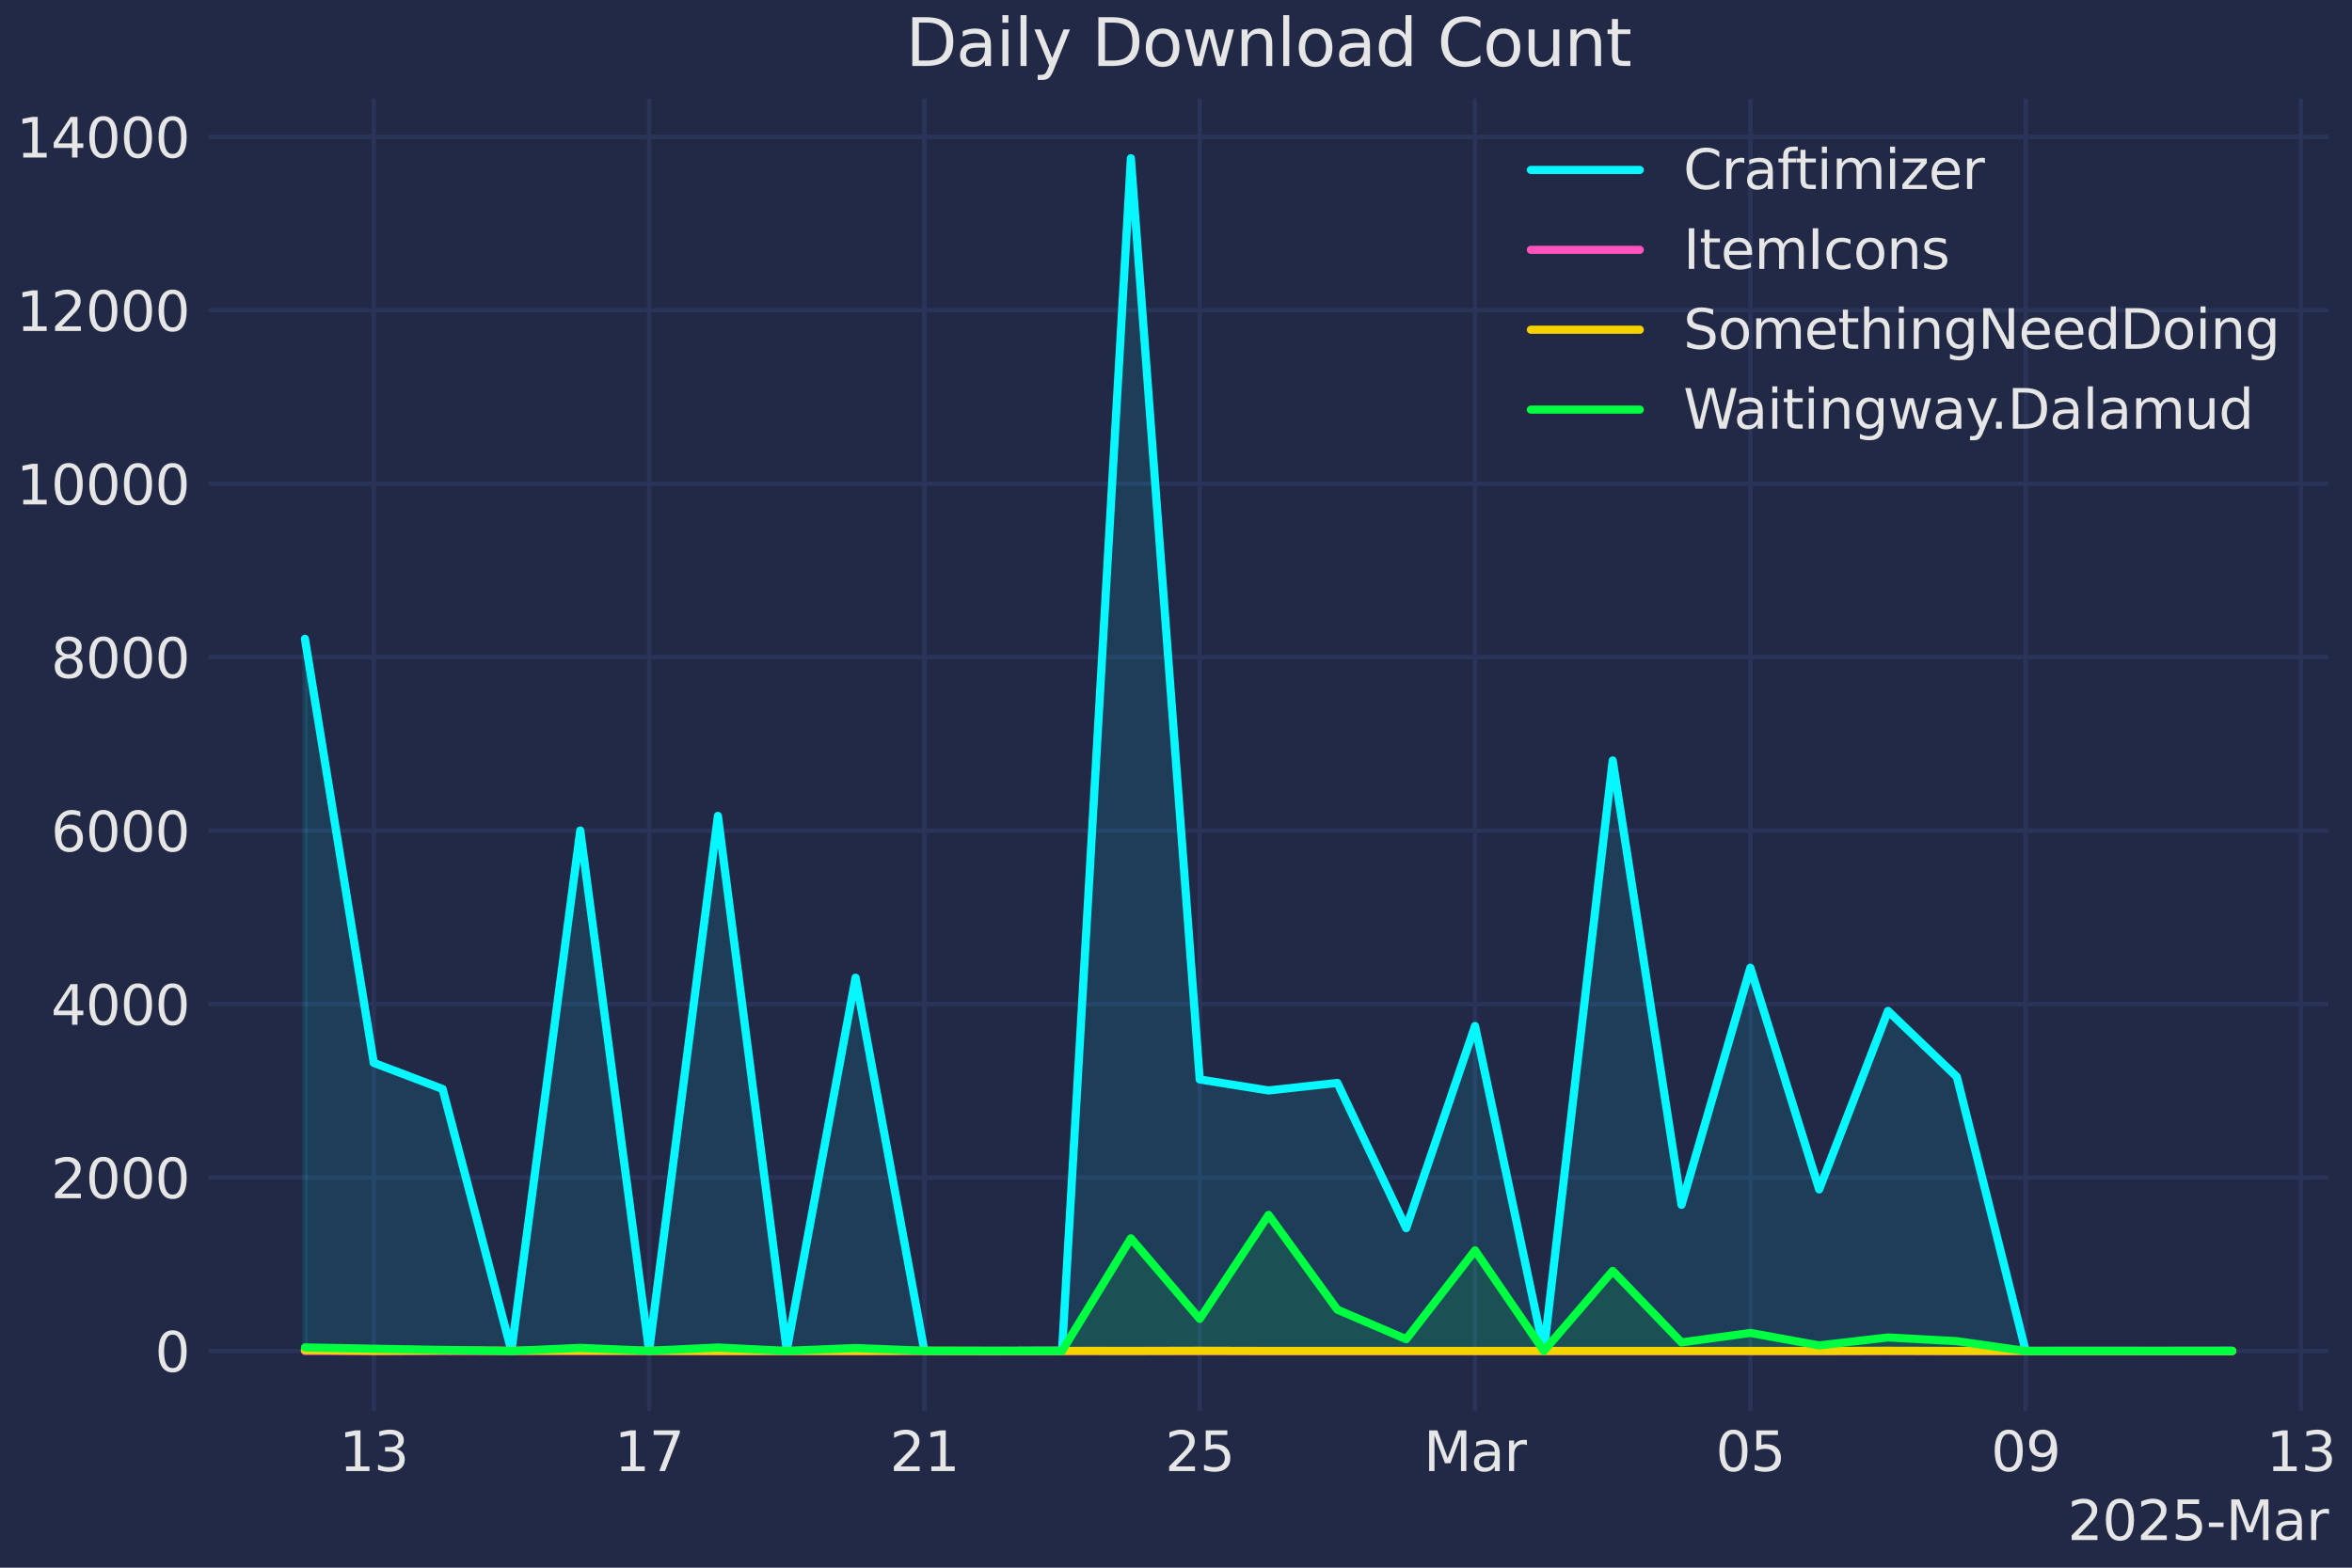 <?xml version="1.0" encoding="utf-8" standalone="no"?>
<!DOCTYPE svg PUBLIC "-//W3C//DTD SVG 1.1//EN"
  "http://www.w3.org/Graphics/SVG/1.1/DTD/svg11.dtd">
<svg xmlns:xlink="http://www.w3.org/1999/xlink" width="432pt" height="288pt" viewBox="0 0 432 288" xmlns="http://www.w3.org/2000/svg" version="1.1">
 <defs>
  <style type="text/css">*{stroke-linejoin: round; stroke-linecap: butt}</style>
 </defs>
 <g id="figure_1">
  <g id="patch_1">
   <path d="M 0 288 
L 432 288 
L 432 0 
L 0 0 
z
" style="fill: #212946"/>
  </g>
  <g id="axes_1">
   <g id="patch_2">
    <path d="M 38.313 259.144 
L 427.685 259.144 
L 427.685 18.118 
L 38.313 18.118 
z
" style="fill: #212946"/>
   </g>
   <g id="matplotlib.axis_1">
    <g id="xtick_1">
     <g id="line2d_1">
      <path d="M 68.653 259.144 
L 68.653 18.118 
" clip-path="url(#pfb7cecb469)" style="fill: none; stroke: #2a3459; stroke-width: 0.8; stroke-linecap: round"/>
     </g>
     <g id="line2d_2"/>
     <g id="text_1">
      <!-- 13 -->
      <g style="fill: #e6e6e6" transform="translate(62.291 270.242) scale(0.1 -0.1)">
       <defs>
        <path id="DejaVuSans-31" d="M 794 531 
L 1825 531 
L 1825 4091 
L 703 3866 
L 703 4441 
L 1819 4666 
L 2450 4666 
L 2450 531 
L 3481 531 
L 3481 0 
L 794 0 
L 794 531 
z
" transform="scale(0.016)"/>
        <path id="DejaVuSans-33" d="M 2597 2516 
Q 3050 2419 3304 2112 
Q 3559 1806 3559 1356 
Q 3559 666 3084 287 
Q 2609 -91 1734 -91 
Q 1441 -91 1130 -33 
Q 819 25 488 141 
L 488 750 
Q 750 597 1062 519 
Q 1375 441 1716 441 
Q 2309 441 2620 675 
Q 2931 909 2931 1356 
Q 2931 1769 2642 2001 
Q 2353 2234 1838 2234 
L 1294 2234 
L 1294 2753 
L 1863 2753 
Q 2328 2753 2575 2939 
Q 2822 3125 2822 3475 
Q 2822 3834 2567 4026 
Q 2313 4219 1838 4219 
Q 1578 4219 1281 4162 
Q 984 4106 628 3988 
L 628 4550 
Q 988 4650 1302 4700 
Q 1616 4750 1894 4750 
Q 2613 4750 3031 4423 
Q 3450 4097 3450 3541 
Q 3450 3153 3228 2886 
Q 3006 2619 2597 2516 
z
" transform="scale(0.016)"/>
       </defs>
       <use xlink:href="#DejaVuSans-31"/>
       <use xlink:href="#DejaVuSans-33" transform="translate(63.623 0)"/>
      </g>
     </g>
    </g>
    <g id="xtick_2">
     <g id="line2d_3">
      <path d="M 119.221 259.144 
L 119.221 18.118 
" clip-path="url(#pfb7cecb469)" style="fill: none; stroke: #2a3459; stroke-width: 0.8; stroke-linecap: round"/>
     </g>
     <g id="line2d_4"/>
     <g id="text_2">
      <!-- 17 -->
      <g style="fill: #e6e6e6" transform="translate(112.859 270.242) scale(0.1 -0.1)">
       <defs>
        <path id="DejaVuSans-37" d="M 525 4666 
L 3525 4666 
L 3525 4397 
L 1831 0 
L 1172 0 
L 2766 4134 
L 525 4134 
L 525 4666 
z
" transform="scale(0.016)"/>
       </defs>
       <use xlink:href="#DejaVuSans-31"/>
       <use xlink:href="#DejaVuSans-37" transform="translate(63.623 0)"/>
      </g>
     </g>
    </g>
    <g id="xtick_3">
     <g id="line2d_5">
      <path d="M 169.789 259.144 
L 169.789 18.118 
" clip-path="url(#pfb7cecb469)" style="fill: none; stroke: #2a3459; stroke-width: 0.8; stroke-linecap: round"/>
     </g>
     <g id="line2d_6"/>
     <g id="text_3">
      <!-- 21 -->
      <g style="fill: #e6e6e6" transform="translate(163.427 270.242) scale(0.1 -0.1)">
       <defs>
        <path id="DejaVuSans-32" d="M 1228 531 
L 3431 531 
L 3431 0 
L 469 0 
L 469 531 
Q 828 903 1448 1529 
Q 2069 2156 2228 2338 
Q 2531 2678 2651 2914 
Q 2772 3150 2772 3378 
Q 2772 3750 2511 3984 
Q 2250 4219 1831 4219 
Q 1534 4219 1204 4116 
Q 875 4013 500 3803 
L 500 4441 
Q 881 4594 1212 4672 
Q 1544 4750 1819 4750 
Q 2544 4750 2975 4387 
Q 3406 4025 3406 3419 
Q 3406 3131 3298 2873 
Q 3191 2616 2906 2266 
Q 2828 2175 2409 1742 
Q 1991 1309 1228 531 
z
" transform="scale(0.016)"/>
       </defs>
       <use xlink:href="#DejaVuSans-32"/>
       <use xlink:href="#DejaVuSans-31" transform="translate(63.623 0)"/>
      </g>
     </g>
    </g>
    <g id="xtick_4">
     <g id="line2d_7">
      <path d="M 220.357 259.144 
L 220.357 18.118 
" clip-path="url(#pfb7cecb469)" style="fill: none; stroke: #2a3459; stroke-width: 0.8; stroke-linecap: round"/>
     </g>
     <g id="line2d_8"/>
     <g id="text_4">
      <!-- 25 -->
      <g style="fill: #e6e6e6" transform="translate(213.994 270.242) scale(0.1 -0.1)">
       <defs>
        <path id="DejaVuSans-35" d="M 691 4666 
L 3169 4666 
L 3169 4134 
L 1269 4134 
L 1269 2991 
Q 1406 3038 1543 3061 
Q 1681 3084 1819 3084 
Q 2600 3084 3056 2656 
Q 3513 2228 3513 1497 
Q 3513 744 3044 326 
Q 2575 -91 1722 -91 
Q 1428 -91 1123 -41 
Q 819 9 494 109 
L 494 744 
Q 775 591 1075 516 
Q 1375 441 1709 441 
Q 2250 441 2565 725 
Q 2881 1009 2881 1497 
Q 2881 1984 2565 2268 
Q 2250 2553 1709 2553 
Q 1456 2553 1204 2497 
Q 953 2441 691 2322 
L 691 4666 
z
" transform="scale(0.016)"/>
       </defs>
       <use xlink:href="#DejaVuSans-32"/>
       <use xlink:href="#DejaVuSans-35" transform="translate(63.623 0)"/>
      </g>
     </g>
    </g>
    <g id="xtick_5">
     <g id="line2d_9">
      <path d="M 270.925 259.144 
L 270.925 18.118 
" clip-path="url(#pfb7cecb469)" style="fill: none; stroke: #2a3459; stroke-width: 0.8; stroke-linecap: round"/>
     </g>
     <g id="line2d_10"/>
     <g id="text_5">
      <!-- Mar -->
      <g style="fill: #e6e6e6" transform="translate(261.491 270.242) scale(0.1 -0.1)">
       <defs>
        <path id="DejaVuSans-4d" d="M 628 4666 
L 1569 4666 
L 2759 1491 
L 3956 4666 
L 4897 4666 
L 4897 0 
L 4281 0 
L 4281 4097 
L 3078 897 
L 2444 897 
L 1241 4097 
L 1241 0 
L 628 0 
L 628 4666 
z
" transform="scale(0.016)"/>
        <path id="DejaVuSans-61" d="M 2194 1759 
Q 1497 1759 1228 1600 
Q 959 1441 959 1056 
Q 959 750 1161 570 
Q 1363 391 1709 391 
Q 2188 391 2477 730 
Q 2766 1069 2766 1631 
L 2766 1759 
L 2194 1759 
z
M 3341 1997 
L 3341 0 
L 2766 0 
L 2766 531 
Q 2569 213 2275 61 
Q 1981 -91 1556 -91 
Q 1019 -91 701 211 
Q 384 513 384 1019 
Q 384 1609 779 1909 
Q 1175 2209 1959 2209 
L 2766 2209 
L 2766 2266 
Q 2766 2663 2505 2880 
Q 2244 3097 1772 3097 
Q 1472 3097 1187 3025 
Q 903 2953 641 2809 
L 641 3341 
Q 956 3463 1253 3523 
Q 1550 3584 1831 3584 
Q 2591 3584 2966 3190 
Q 3341 2797 3341 1997 
z
" transform="scale(0.016)"/>
        <path id="DejaVuSans-72" d="M 2631 2963 
Q 2534 3019 2420 3045 
Q 2306 3072 2169 3072 
Q 1681 3072 1420 2755 
Q 1159 2438 1159 1844 
L 1159 0 
L 581 0 
L 581 3500 
L 1159 3500 
L 1159 2956 
Q 1341 3275 1631 3429 
Q 1922 3584 2338 3584 
Q 2397 3584 2469 3576 
Q 2541 3569 2628 3553 
L 2631 2963 
z
" transform="scale(0.016)"/>
       </defs>
       <use xlink:href="#DejaVuSans-4d"/>
       <use xlink:href="#DejaVuSans-61" transform="translate(86.279 0)"/>
       <use xlink:href="#DejaVuSans-72" transform="translate(147.559 0)"/>
      </g>
     </g>
    </g>
    <g id="xtick_6">
     <g id="line2d_11">
      <path d="M 321.493 259.144 
L 321.493 18.118 
" clip-path="url(#pfb7cecb469)" style="fill: none; stroke: #2a3459; stroke-width: 0.8; stroke-linecap: round"/>
     </g>
     <g id="line2d_12"/>
     <g id="text_6">
      <!-- 05 -->
      <g style="fill: #e6e6e6" transform="translate(315.13 270.242) scale(0.1 -0.1)">
       <defs>
        <path id="DejaVuSans-30" d="M 2034 4250 
Q 1547 4250 1301 3770 
Q 1056 3291 1056 2328 
Q 1056 1369 1301 889 
Q 1547 409 2034 409 
Q 2525 409 2770 889 
Q 3016 1369 3016 2328 
Q 3016 3291 2770 3770 
Q 2525 4250 2034 4250 
z
M 2034 4750 
Q 2819 4750 3233 4129 
Q 3647 3509 3647 2328 
Q 3647 1150 3233 529 
Q 2819 -91 2034 -91 
Q 1250 -91 836 529 
Q 422 1150 422 2328 
Q 422 3509 836 4129 
Q 1250 4750 2034 4750 
z
" transform="scale(0.016)"/>
       </defs>
       <use xlink:href="#DejaVuSans-30"/>
       <use xlink:href="#DejaVuSans-35" transform="translate(63.623 0)"/>
      </g>
     </g>
    </g>
    <g id="xtick_7">
     <g id="line2d_13">
      <path d="M 372.06 259.144 
L 372.06 18.118 
" clip-path="url(#pfb7cecb469)" style="fill: none; stroke: #2a3459; stroke-width: 0.8; stroke-linecap: round"/>
     </g>
     <g id="line2d_14"/>
     <g id="text_7">
      <!-- 09 -->
      <g style="fill: #e6e6e6" transform="translate(365.698 270.242) scale(0.1 -0.1)">
       <defs>
        <path id="DejaVuSans-39" d="M 703 97 
L 703 672 
Q 941 559 1184 500 
Q 1428 441 1663 441 
Q 2288 441 2617 861 
Q 2947 1281 2994 2138 
Q 2813 1869 2534 1725 
Q 2256 1581 1919 1581 
Q 1219 1581 811 2004 
Q 403 2428 403 3163 
Q 403 3881 828 4315 
Q 1253 4750 1959 4750 
Q 2769 4750 3195 4129 
Q 3622 3509 3622 2328 
Q 3622 1225 3098 567 
Q 2575 -91 1691 -91 
Q 1453 -91 1209 -44 
Q 966 3 703 97 
z
M 1959 2075 
Q 2384 2075 2632 2365 
Q 2881 2656 2881 3163 
Q 2881 3666 2632 3958 
Q 2384 4250 1959 4250 
Q 1534 4250 1286 3958 
Q 1038 3666 1038 3163 
Q 1038 2656 1286 2365 
Q 1534 2075 1959 2075 
z
" transform="scale(0.016)"/>
       </defs>
       <use xlink:href="#DejaVuSans-30"/>
       <use xlink:href="#DejaVuSans-39" transform="translate(63.623 0)"/>
      </g>
     </g>
    </g>
    <g id="xtick_8">
     <g id="line2d_15">
      <path d="M 422.628 259.144 
L 422.628 18.118 
" clip-path="url(#pfb7cecb469)" style="fill: none; stroke: #2a3459; stroke-width: 0.8; stroke-linecap: round"/>
     </g>
     <g id="line2d_16"/>
     <g id="text_8">
      <!-- 13 -->
      <g style="fill: #e6e6e6" transform="translate(416.266 270.242) scale(0.1 -0.1)">
       <use xlink:href="#DejaVuSans-31"/>
       <use xlink:href="#DejaVuSans-33" transform="translate(63.623 0)"/>
      </g>
     </g>
    </g>
    <g id="text_9">
     <!-- 2025-Mar -->
     <g style="fill: #e6e6e6" transform="translate(379.76 282.92) scale(0.1 -0.1)">
      <defs>
       <path id="DejaVuSans-2d" d="M 313 2009 
L 1997 2009 
L 1997 1497 
L 313 1497 
L 313 2009 
z
" transform="scale(0.016)"/>
      </defs>
      <use xlink:href="#DejaVuSans-32"/>
      <use xlink:href="#DejaVuSans-30" transform="translate(63.623 0)"/>
      <use xlink:href="#DejaVuSans-32" transform="translate(127.246 0)"/>
      <use xlink:href="#DejaVuSans-35" transform="translate(190.869 0)"/>
      <use xlink:href="#DejaVuSans-2d" transform="translate(254.492 0)"/>
      <use xlink:href="#DejaVuSans-4d" transform="translate(290.576 0)"/>
      <use xlink:href="#DejaVuSans-61" transform="translate(376.855 0)"/>
      <use xlink:href="#DejaVuSans-72" transform="translate(438.135 0)"/>
     </g>
    </g>
   </g>
   <g id="matplotlib.axis_2">
    <g id="ytick_1">
     <g id="line2d_17">
      <path d="M 38.313 248.188 
L 427.685 248.188 
" clip-path="url(#pfb7cecb469)" style="fill: none; stroke: #2a3459; stroke-width: 0.8; stroke-linecap: round"/>
     </g>
     <g id="line2d_18"/>
     <g id="text_10">
      <!-- 0 -->
      <g style="fill: #e6e6e6" transform="translate(28.45 251.987) scale(0.1 -0.1)">
       <use xlink:href="#DejaVuSans-30"/>
      </g>
     </g>
    </g>
    <g id="ytick_2">
     <g id="line2d_19">
      <path d="M 38.313 216.324 
L 427.685 216.324 
" clip-path="url(#pfb7cecb469)" style="fill: none; stroke: #2a3459; stroke-width: 0.8; stroke-linecap: round"/>
     </g>
     <g id="line2d_20"/>
     <g id="text_11">
      <!-- 2000 -->
      <g style="fill: #e6e6e6" transform="translate(9.363 220.123) scale(0.1 -0.1)">
       <use xlink:href="#DejaVuSans-32"/>
       <use xlink:href="#DejaVuSans-30" transform="translate(63.623 0)"/>
       <use xlink:href="#DejaVuSans-30" transform="translate(127.246 0)"/>
       <use xlink:href="#DejaVuSans-30" transform="translate(190.869 0)"/>
      </g>
     </g>
    </g>
    <g id="ytick_3">
     <g id="line2d_21">
      <path d="M 38.313 184.46 
L 427.685 184.46 
" clip-path="url(#pfb7cecb469)" style="fill: none; stroke: #2a3459; stroke-width: 0.8; stroke-linecap: round"/>
     </g>
     <g id="line2d_22"/>
     <g id="text_12">
      <!-- 4000 -->
      <g style="fill: #e6e6e6" transform="translate(9.363 188.259) scale(0.1 -0.1)">
       <defs>
        <path id="DejaVuSans-34" d="M 2419 4116 
L 825 1625 
L 2419 1625 
L 2419 4116 
z
M 2253 4666 
L 3047 4666 
L 3047 1625 
L 3713 1625 
L 3713 1100 
L 3047 1100 
L 3047 0 
L 2419 0 
L 2419 1100 
L 313 1100 
L 313 1709 
L 2253 4666 
z
" transform="scale(0.016)"/>
       </defs>
       <use xlink:href="#DejaVuSans-34"/>
       <use xlink:href="#DejaVuSans-30" transform="translate(63.623 0)"/>
       <use xlink:href="#DejaVuSans-30" transform="translate(127.246 0)"/>
       <use xlink:href="#DejaVuSans-30" transform="translate(190.869 0)"/>
      </g>
     </g>
    </g>
    <g id="ytick_4">
     <g id="line2d_23">
      <path d="M 38.313 152.595 
L 427.685 152.595 
" clip-path="url(#pfb7cecb469)" style="fill: none; stroke: #2a3459; stroke-width: 0.8; stroke-linecap: round"/>
     </g>
     <g id="line2d_24"/>
     <g id="text_13">
      <!-- 6000 -->
      <g style="fill: #e6e6e6" transform="translate(9.363 156.395) scale(0.1 -0.1)">
       <defs>
        <path id="DejaVuSans-36" d="M 2113 2584 
Q 1688 2584 1439 2293 
Q 1191 2003 1191 1497 
Q 1191 994 1439 701 
Q 1688 409 2113 409 
Q 2538 409 2786 701 
Q 3034 994 3034 1497 
Q 3034 2003 2786 2293 
Q 2538 2584 2113 2584 
z
M 3366 4563 
L 3366 3988 
Q 3128 4100 2886 4159 
Q 2644 4219 2406 4219 
Q 1781 4219 1451 3797 
Q 1122 3375 1075 2522 
Q 1259 2794 1537 2939 
Q 1816 3084 2150 3084 
Q 2853 3084 3261 2657 
Q 3669 2231 3669 1497 
Q 3669 778 3244 343 
Q 2819 -91 2113 -91 
Q 1303 -91 875 529 
Q 447 1150 447 2328 
Q 447 3434 972 4092 
Q 1497 4750 2381 4750 
Q 2619 4750 2861 4703 
Q 3103 4656 3366 4563 
z
" transform="scale(0.016)"/>
       </defs>
       <use xlink:href="#DejaVuSans-36"/>
       <use xlink:href="#DejaVuSans-30" transform="translate(63.623 0)"/>
       <use xlink:href="#DejaVuSans-30" transform="translate(127.246 0)"/>
       <use xlink:href="#DejaVuSans-30" transform="translate(190.869 0)"/>
      </g>
     </g>
    </g>
    <g id="ytick_5">
     <g id="line2d_25">
      <path d="M 38.313 120.731 
L 427.685 120.731 
" clip-path="url(#pfb7cecb469)" style="fill: none; stroke: #2a3459; stroke-width: 0.8; stroke-linecap: round"/>
     </g>
     <g id="line2d_26"/>
     <g id="text_14">
      <!-- 8000 -->
      <g style="fill: #e6e6e6" transform="translate(9.363 124.53) scale(0.1 -0.1)">
       <defs>
        <path id="DejaVuSans-38" d="M 2034 2216 
Q 1584 2216 1326 1975 
Q 1069 1734 1069 1313 
Q 1069 891 1326 650 
Q 1584 409 2034 409 
Q 2484 409 2743 651 
Q 3003 894 3003 1313 
Q 3003 1734 2745 1975 
Q 2488 2216 2034 2216 
z
M 1403 2484 
Q 997 2584 770 2862 
Q 544 3141 544 3541 
Q 544 4100 942 4425 
Q 1341 4750 2034 4750 
Q 2731 4750 3128 4425 
Q 3525 4100 3525 3541 
Q 3525 3141 3298 2862 
Q 3072 2584 2669 2484 
Q 3125 2378 3379 2068 
Q 3634 1759 3634 1313 
Q 3634 634 3220 271 
Q 2806 -91 2034 -91 
Q 1263 -91 848 271 
Q 434 634 434 1313 
Q 434 1759 690 2068 
Q 947 2378 1403 2484 
z
M 1172 3481 
Q 1172 3119 1398 2916 
Q 1625 2713 2034 2713 
Q 2441 2713 2670 2916 
Q 2900 3119 2900 3481 
Q 2900 3844 2670 4047 
Q 2441 4250 2034 4250 
Q 1625 4250 1398 4047 
Q 1172 3844 1172 3481 
z
" transform="scale(0.016)"/>
       </defs>
       <use xlink:href="#DejaVuSans-38"/>
       <use xlink:href="#DejaVuSans-30" transform="translate(63.623 0)"/>
       <use xlink:href="#DejaVuSans-30" transform="translate(127.246 0)"/>
       <use xlink:href="#DejaVuSans-30" transform="translate(190.869 0)"/>
      </g>
     </g>
    </g>
    <g id="ytick_6">
     <g id="line2d_27">
      <path d="M 38.313 88.867 
L 427.685 88.867 
" clip-path="url(#pfb7cecb469)" style="fill: none; stroke: #2a3459; stroke-width: 0.8; stroke-linecap: round"/>
     </g>
     <g id="line2d_28"/>
     <g id="text_15">
      <!-- 10000 -->
      <g style="fill: #e6e6e6" transform="translate(3 92.666) scale(0.1 -0.1)">
       <use xlink:href="#DejaVuSans-31"/>
       <use xlink:href="#DejaVuSans-30" transform="translate(63.623 0)"/>
       <use xlink:href="#DejaVuSans-30" transform="translate(127.246 0)"/>
       <use xlink:href="#DejaVuSans-30" transform="translate(190.869 0)"/>
       <use xlink:href="#DejaVuSans-30" transform="translate(254.492 0)"/>
      </g>
     </g>
    </g>
    <g id="ytick_7">
     <g id="line2d_29">
      <path d="M 38.313 57.003 
L 427.685 57.003 
" clip-path="url(#pfb7cecb469)" style="fill: none; stroke: #2a3459; stroke-width: 0.8; stroke-linecap: round"/>
     </g>
     <g id="line2d_30"/>
     <g id="text_16">
      <!-- 12000 -->
      <g style="fill: #e6e6e6" transform="translate(3 60.802) scale(0.1 -0.1)">
       <use xlink:href="#DejaVuSans-31"/>
       <use xlink:href="#DejaVuSans-32" transform="translate(63.623 0)"/>
       <use xlink:href="#DejaVuSans-30" transform="translate(127.246 0)"/>
       <use xlink:href="#DejaVuSans-30" transform="translate(190.869 0)"/>
       <use xlink:href="#DejaVuSans-30" transform="translate(254.492 0)"/>
      </g>
     </g>
    </g>
    <g id="ytick_8">
     <g id="line2d_31">
      <path d="M 38.313 25.139 
L 427.685 25.139 
" clip-path="url(#pfb7cecb469)" style="fill: none; stroke: #2a3459; stroke-width: 0.8; stroke-linecap: round"/>
     </g>
     <g id="line2d_32"/>
     <g id="text_17">
      <!-- 14000 -->
      <g style="fill: #e6e6e6" transform="translate(3 28.938) scale(0.1 -0.1)">
       <use xlink:href="#DejaVuSans-31"/>
       <use xlink:href="#DejaVuSans-34" transform="translate(63.623 0)"/>
       <use xlink:href="#DejaVuSans-30" transform="translate(127.246 0)"/>
       <use xlink:href="#DejaVuSans-30" transform="translate(190.869 0)"/>
       <use xlink:href="#DejaVuSans-30" transform="translate(254.492 0)"/>
      </g>
     </g>
    </g>
   </g>
   <g id="FillBetweenPolyCollection_1">
    <defs>
     <path id="m785ce4c14e" d="M 56.011 -39.812 
L 56.011 -170.646 
L 68.653 -92.739 
L 81.295 -87.943 
L 93.937 -39.812 
L 106.579 -135.421 
L 119.221 -39.812 
L 131.863 -138.113 
L 144.505 -39.908 
L 157.147 -108.384 
L 169.789 -39.812 
L 182.431 -39.812 
L 195.073 -39.86 
L 207.715 -258.926 
L 220.357 -89.695 
L 232.999 -87.672 
L 245.641 -89.058 
L 258.283 -62.372 
L 270.925 -99.51 
L 283.567 -39.828 
L 296.209 -148.294 
L 308.851 -66.658 
L 321.493 -110.216 
L 334.134 -69.494 
L 346.776 -102.282 
L 359.418 -90.173 
L 372.06 -39.828 
L 384.702 -39.828 
L 397.344 -39.828 
L 409.986 -39.844 
L 409.986 -39.812 
L 409.986 -39.812 
L 397.344 -39.812 
L 384.702 -39.812 
L 372.06 -39.812 
L 359.418 -39.812 
L 346.776 -39.812 
L 334.134 -39.812 
L 321.493 -39.812 
L 308.851 -39.812 
L 296.209 -39.812 
L 283.567 -39.812 
L 270.925 -39.812 
L 258.283 -39.812 
L 245.641 -39.812 
L 232.999 -39.812 
L 220.357 -39.812 
L 207.715 -39.812 
L 195.073 -39.812 
L 182.431 -39.812 
L 169.789 -39.812 
L 157.147 -39.812 
L 144.505 -39.812 
L 131.863 -39.812 
L 119.221 -39.812 
L 106.579 -39.812 
L 93.937 -39.812 
L 81.295 -39.812 
L 68.653 -39.812 
L 56.011 -39.812 
z
" style="stroke: #08f7fe; stroke-opacity: 0.1"/>
    </defs>
    <g clip-path="url(#pfb7cecb469)">
     <use xlink:href="#m785ce4c14e" x="0" y="288" style="fill: #08f7fe; fill-opacity: 0.1; stroke: #08f7fe; stroke-opacity: 0.1"/>
    </g>
   </g>
   <g id="FillBetweenPolyCollection_2">
    <defs>
     <path id="ma449e3547f" d="M 56.011 -39.812 
L 56.011 -39.812 
L 68.653 -39.812 
L 81.295 -39.812 
L 93.937 -39.812 
L 106.579 -39.812 
L 119.221 -39.812 
L 131.863 -39.812 
L 144.505 -39.812 
L 157.147 -39.812 
L 169.789 -39.812 
L 182.431 -39.812 
L 195.073 -39.812 
L 207.715 -39.828 
L 220.357 -39.812 
L 232.999 -39.812 
L 245.641 -39.812 
L 258.283 -39.812 
L 270.925 -39.812 
L 283.567 -39.812 
L 296.209 -39.812 
L 308.851 -39.812 
L 321.493 -39.812 
L 334.134 -39.812 
L 346.776 -39.812 
L 359.418 -39.812 
L 372.06 -39.812 
L 384.702 -39.812 
L 397.344 -39.812 
L 409.986 -39.812 
L 409.986 -39.812 
L 409.986 -39.812 
L 397.344 -39.812 
L 384.702 -39.812 
L 372.06 -39.812 
L 359.418 -39.812 
L 346.776 -39.812 
L 334.134 -39.812 
L 321.493 -39.812 
L 308.851 -39.812 
L 296.209 -39.812 
L 283.567 -39.812 
L 270.925 -39.812 
L 258.283 -39.812 
L 245.641 -39.812 
L 232.999 -39.812 
L 220.357 -39.812 
L 207.715 -39.812 
L 195.073 -39.812 
L 182.431 -39.812 
L 169.789 -39.812 
L 157.147 -39.812 
L 144.505 -39.812 
L 131.863 -39.812 
L 119.221 -39.812 
L 106.579 -39.812 
L 93.937 -39.812 
L 81.295 -39.812 
L 68.653 -39.812 
L 56.011 -39.812 
z
" style="stroke: #fe53bb; stroke-opacity: 0.1"/>
    </defs>
    <g clip-path="url(#pfb7cecb469)">
     <use xlink:href="#ma449e3547f" x="0" y="288" style="fill: #fe53bb; fill-opacity: 0.1; stroke: #fe53bb; stroke-opacity: 0.1"/>
    </g>
   </g>
   <g id="FillBetweenPolyCollection_3">
    <defs>
     <path id="mbd043266d6" d="M 56.011 -39.812 
L 56.011 -39.971 
L 68.653 -39.828 
L 81.295 -39.892 
L 93.937 -39.844 
L 106.579 -39.876 
L 119.221 -39.844 
L 131.863 -39.812 
L 144.505 -39.812 
L 157.147 -39.812 
L 169.789 -39.844 
L 182.431 -39.812 
L 195.073 -39.828 
L 207.715 -39.812 
L 220.357 -39.844 
L 232.999 -39.812 
L 245.641 -39.812 
L 258.283 -39.812 
L 270.925 -39.812 
L 283.567 -39.812 
L 296.209 -39.812 
L 308.851 -39.812 
L 321.493 -39.812 
L 334.134 -39.812 
L 346.776 -39.844 
L 359.418 -39.812 
L 372.06 -39.812 
L 384.702 -39.812 
L 397.344 -39.812 
L 409.986 -39.812 
L 409.986 -39.812 
L 409.986 -39.812 
L 397.344 -39.812 
L 384.702 -39.812 
L 372.06 -39.812 
L 359.418 -39.812 
L 346.776 -39.812 
L 334.134 -39.812 
L 321.493 -39.812 
L 308.851 -39.812 
L 296.209 -39.812 
L 283.567 -39.812 
L 270.925 -39.812 
L 258.283 -39.812 
L 245.641 -39.812 
L 232.999 -39.812 
L 220.357 -39.812 
L 207.715 -39.812 
L 195.073 -39.812 
L 182.431 -39.812 
L 169.789 -39.812 
L 157.147 -39.812 
L 144.505 -39.812 
L 131.863 -39.812 
L 119.221 -39.812 
L 106.579 -39.812 
L 93.937 -39.812 
L 81.295 -39.812 
L 68.653 -39.812 
L 56.011 -39.812 
z
" style="stroke: #f5d300; stroke-opacity: 0.1"/>
    </defs>
    <g clip-path="url(#pfb7cecb469)">
     <use xlink:href="#mbd043266d6" x="0" y="288" style="fill: #f5d300; fill-opacity: 0.1; stroke: #f5d300; stroke-opacity: 0.1"/>
    </g>
   </g>
   <g id="FillBetweenPolyCollection_4">
    <defs>
     <path id="m30cb399dcf" d="M 56.011 -39.812 
L 56.011 -40.465 
L 68.653 -40.226 
L 81.295 -40.003 
L 93.937 -39.812 
L 106.579 -40.386 
L 119.221 -39.844 
L 131.863 -40.449 
L 144.505 -39.828 
L 157.147 -40.354 
L 169.789 -39.844 
L 182.431 -39.844 
L 195.073 -39.828 
L 207.715 -60.508 
L 220.357 -45.707 
L 232.999 -64.81 
L 245.641 -47.396 
L 258.283 -41.979 
L 270.925 -58.293 
L 283.567 -39.828 
L 296.209 -54.517 
L 308.851 -41.389 
L 321.493 -43.126 
L 334.134 -40.832 
L 346.776 -42.298 
L 359.418 -41.613 
L 372.06 -39.812 
L 384.702 -39.828 
L 397.344 -39.812 
L 409.986 -39.812 
L 409.986 -39.812 
L 409.986 -39.812 
L 397.344 -39.812 
L 384.702 -39.812 
L 372.06 -39.812 
L 359.418 -39.812 
L 346.776 -39.812 
L 334.134 -39.812 
L 321.493 -39.812 
L 308.851 -39.812 
L 296.209 -39.812 
L 283.567 -39.812 
L 270.925 -39.812 
L 258.283 -39.812 
L 245.641 -39.812 
L 232.999 -39.812 
L 220.357 -39.812 
L 207.715 -39.812 
L 195.073 -39.812 
L 182.431 -39.812 
L 169.789 -39.812 
L 157.147 -39.812 
L 144.505 -39.812 
L 131.863 -39.812 
L 119.221 -39.812 
L 106.579 -39.812 
L 93.937 -39.812 
L 81.295 -39.812 
L 68.653 -39.812 
L 56.011 -39.812 
z
" style="stroke: #00ff41; stroke-opacity: 0.1"/>
    </defs>
    <g clip-path="url(#pfb7cecb469)">
     <use xlink:href="#m30cb399dcf" x="0" y="288" style="fill: #00ff41; fill-opacity: 0.1; stroke: #00ff41; stroke-opacity: 0.1"/>
    </g>
   </g>
   <g id="line2d_33">
    <path d="M 56.011 117.354 
L 68.653 195.261 
L 81.295 200.057 
L 93.937 248.188 
L 106.579 152.579 
L 119.221 248.188 
L 131.863 149.887 
L 144.505 248.092 
L 157.147 179.616 
L 169.789 248.188 
L 182.431 248.188 
L 195.073 248.14 
L 207.715 29.074 
L 220.357 198.305 
L 232.999 200.328 
L 245.641 198.942 
L 258.283 225.628 
L 270.925 188.49 
L 283.567 248.172 
L 296.209 139.706 
L 308.851 221.342 
L 321.493 177.784 
L 334.134 218.506 
L 346.776 185.718 
L 359.418 197.827 
L 372.06 248.172 
L 384.702 248.172 
L 397.344 248.172 
L 409.986 248.156 
" clip-path="url(#pfb7cecb469)" style="fill: none; stroke: #08f7fe; stroke-width: 1.5; stroke-linecap: round"/>
   </g>
   <g id="line2d_34">
    <path d="M 56.011 248.188 
L 68.653 248.188 
L 81.295 248.188 
L 93.937 248.188 
L 106.579 248.188 
L 119.221 248.188 
L 131.863 248.188 
L 144.505 248.188 
L 157.147 248.188 
L 169.789 248.188 
L 182.431 248.188 
L 195.073 248.188 
L 207.715 248.172 
L 220.357 248.188 
L 232.999 248.188 
L 245.641 248.188 
L 258.283 248.188 
L 270.925 248.188 
L 283.567 248.188 
L 296.209 248.188 
L 308.851 248.188 
L 321.493 248.188 
L 334.134 248.188 
L 346.776 248.188 
L 359.418 248.188 
L 372.06 248.188 
L 384.702 248.188 
L 397.344 248.188 
L 409.986 248.188 
" clip-path="url(#pfb7cecb469)" style="fill: none; stroke: #fe53bb; stroke-width: 1.5; stroke-linecap: round"/>
   </g>
   <g id="line2d_35">
    <path d="M 56.011 248.029 
L 68.653 248.172 
L 81.295 248.108 
L 93.937 248.156 
L 106.579 248.124 
L 119.221 248.156 
L 131.863 248.188 
L 144.505 248.188 
L 157.147 248.188 
L 169.789 248.156 
L 182.431 248.188 
L 195.073 248.172 
L 207.715 248.188 
L 220.357 248.156 
L 232.999 248.188 
L 245.641 248.188 
L 258.283 248.188 
L 270.925 248.188 
L 283.567 248.188 
L 296.209 248.188 
L 308.851 248.188 
L 321.493 248.188 
L 334.134 248.188 
L 346.776 248.156 
L 359.418 248.188 
L 372.06 248.188 
L 384.702 248.188 
L 397.344 248.188 
L 409.986 248.188 
" clip-path="url(#pfb7cecb469)" style="fill: none; stroke: #f5d300; stroke-width: 1.5; stroke-linecap: round"/>
   </g>
   <g id="line2d_36">
    <path d="M 56.011 247.535 
L 68.653 247.774 
L 81.295 247.997 
L 93.937 248.188 
L 106.579 247.614 
L 119.221 248.156 
L 131.863 247.551 
L 144.505 248.172 
L 157.147 247.646 
L 169.789 248.156 
L 182.431 248.156 
L 195.073 248.172 
L 207.715 227.492 
L 220.357 242.293 
L 232.999 223.19 
L 245.641 240.604 
L 258.283 246.021 
L 270.925 229.707 
L 283.567 248.172 
L 296.209 233.483 
L 308.851 246.611 
L 321.493 244.874 
L 334.134 247.168 
L 346.776 245.702 
L 359.418 246.387 
L 372.06 248.188 
L 384.702 248.172 
L 397.344 248.188 
L 409.986 248.188 
" clip-path="url(#pfb7cecb469)" style="fill: none; stroke: #00ff41; stroke-width: 1.5; stroke-linecap: round"/>
   </g>
   <g id="patch_3">
    <path d="M 38.313 259.144 
L 38.313 18.118 
" style="fill: none"/>
   </g>
   <g id="patch_4">
    <path d="M 427.685 259.144 
L 427.685 18.118 
" style="fill: none"/>
   </g>
   <g id="patch_5">
    <path d="M 38.313 259.144 
L 427.685 259.144 
" style="fill: none"/>
   </g>
   <g id="patch_6">
    <path d="M 38.313 18.118 
L 427.685 18.118 
" style="fill: none"/>
   </g>
   <g id="text_18">
    <!-- Daily Download Count -->
    <g style="fill: #e6e6e6" transform="translate(166.36 12.118) scale(0.12 -0.12)">
     <defs>
      <path id="DejaVuSans-44" d="M 1259 4147 
L 1259 519 
L 2022 519 
Q 2988 519 3436 956 
Q 3884 1394 3884 2338 
Q 3884 3275 3436 3711 
Q 2988 4147 2022 4147 
L 1259 4147 
z
M 628 4666 
L 1925 4666 
Q 3281 4666 3915 4102 
Q 4550 3538 4550 2338 
Q 4550 1131 3912 565 
Q 3275 0 1925 0 
L 628 0 
L 628 4666 
z
" transform="scale(0.016)"/>
      <path id="DejaVuSans-69" d="M 603 3500 
L 1178 3500 
L 1178 0 
L 603 0 
L 603 3500 
z
M 603 4863 
L 1178 4863 
L 1178 4134 
L 603 4134 
L 603 4863 
z
" transform="scale(0.016)"/>
      <path id="DejaVuSans-6c" d="M 603 4863 
L 1178 4863 
L 1178 0 
L 603 0 
L 603 4863 
z
" transform="scale(0.016)"/>
      <path id="DejaVuSans-79" d="M 2059 -325 
Q 1816 -950 1584 -1140 
Q 1353 -1331 966 -1331 
L 506 -1331 
L 506 -850 
L 844 -850 
Q 1081 -850 1212 -737 
Q 1344 -625 1503 -206 
L 1606 56 
L 191 3500 
L 800 3500 
L 1894 763 
L 2988 3500 
L 3597 3500 
L 2059 -325 
z
" transform="scale(0.016)"/>
      <path id="DejaVuSans-20" transform="scale(0.016)"/>
      <path id="DejaVuSans-6f" d="M 1959 3097 
Q 1497 3097 1228 2736 
Q 959 2375 959 1747 
Q 959 1119 1226 758 
Q 1494 397 1959 397 
Q 2419 397 2687 759 
Q 2956 1122 2956 1747 
Q 2956 2369 2687 2733 
Q 2419 3097 1959 3097 
z
M 1959 3584 
Q 2709 3584 3137 3096 
Q 3566 2609 3566 1747 
Q 3566 888 3137 398 
Q 2709 -91 1959 -91 
Q 1206 -91 779 398 
Q 353 888 353 1747 
Q 353 2609 779 3096 
Q 1206 3584 1959 3584 
z
" transform="scale(0.016)"/>
      <path id="DejaVuSans-77" d="M 269 3500 
L 844 3500 
L 1563 769 
L 2278 3500 
L 2956 3500 
L 3675 769 
L 4391 3500 
L 4966 3500 
L 4050 0 
L 3372 0 
L 2619 2869 
L 1863 0 
L 1184 0 
L 269 3500 
z
" transform="scale(0.016)"/>
      <path id="DejaVuSans-6e" d="M 3513 2113 
L 3513 0 
L 2938 0 
L 2938 2094 
Q 2938 2591 2744 2837 
Q 2550 3084 2163 3084 
Q 1697 3084 1428 2787 
Q 1159 2491 1159 1978 
L 1159 0 
L 581 0 
L 581 3500 
L 1159 3500 
L 1159 2956 
Q 1366 3272 1645 3428 
Q 1925 3584 2291 3584 
Q 2894 3584 3203 3211 
Q 3513 2838 3513 2113 
z
" transform="scale(0.016)"/>
      <path id="DejaVuSans-64" d="M 2906 2969 
L 2906 4863 
L 3481 4863 
L 3481 0 
L 2906 0 
L 2906 525 
Q 2725 213 2448 61 
Q 2172 -91 1784 -91 
Q 1150 -91 751 415 
Q 353 922 353 1747 
Q 353 2572 751 3078 
Q 1150 3584 1784 3584 
Q 2172 3584 2448 3432 
Q 2725 3281 2906 2969 
z
M 947 1747 
Q 947 1113 1208 752 
Q 1469 391 1925 391 
Q 2381 391 2643 752 
Q 2906 1113 2906 1747 
Q 2906 2381 2643 2742 
Q 2381 3103 1925 3103 
Q 1469 3103 1208 2742 
Q 947 2381 947 1747 
z
" transform="scale(0.016)"/>
      <path id="DejaVuSans-43" d="M 4122 4306 
L 4122 3641 
Q 3803 3938 3442 4084 
Q 3081 4231 2675 4231 
Q 1875 4231 1450 3742 
Q 1025 3253 1025 2328 
Q 1025 1406 1450 917 
Q 1875 428 2675 428 
Q 3081 428 3442 575 
Q 3803 722 4122 1019 
L 4122 359 
Q 3791 134 3420 21 
Q 3050 -91 2638 -91 
Q 1578 -91 968 557 
Q 359 1206 359 2328 
Q 359 3453 968 4101 
Q 1578 4750 2638 4750 
Q 3056 4750 3426 4639 
Q 3797 4528 4122 4306 
z
" transform="scale(0.016)"/>
      <path id="DejaVuSans-75" d="M 544 1381 
L 544 3500 
L 1119 3500 
L 1119 1403 
Q 1119 906 1312 657 
Q 1506 409 1894 409 
Q 2359 409 2629 706 
Q 2900 1003 2900 1516 
L 2900 3500 
L 3475 3500 
L 3475 0 
L 2900 0 
L 2900 538 
Q 2691 219 2414 64 
Q 2138 -91 1772 -91 
Q 1169 -91 856 284 
Q 544 659 544 1381 
z
M 1991 3584 
L 1991 3584 
z
" transform="scale(0.016)"/>
      <path id="DejaVuSans-74" d="M 1172 4494 
L 1172 3500 
L 2356 3500 
L 2356 3053 
L 1172 3053 
L 1172 1153 
Q 1172 725 1289 603 
Q 1406 481 1766 481 
L 2356 481 
L 2356 0 
L 1766 0 
Q 1100 0 847 248 
Q 594 497 594 1153 
L 594 3053 
L 172 3053 
L 172 3500 
L 594 3500 
L 594 4494 
L 1172 4494 
z
" transform="scale(0.016)"/>
     </defs>
     <use xlink:href="#DejaVuSans-44"/>
     <use xlink:href="#DejaVuSans-61" transform="translate(77.002 0)"/>
     <use xlink:href="#DejaVuSans-69" transform="translate(138.281 0)"/>
     <use xlink:href="#DejaVuSans-6c" transform="translate(166.064 0)"/>
     <use xlink:href="#DejaVuSans-79" transform="translate(193.848 0)"/>
     <use xlink:href="#DejaVuSans-20" transform="translate(253.027 0)"/>
     <use xlink:href="#DejaVuSans-44" transform="translate(284.814 0)"/>
     <use xlink:href="#DejaVuSans-6f" transform="translate(361.816 0)"/>
     <use xlink:href="#DejaVuSans-77" transform="translate(422.998 0)"/>
     <use xlink:href="#DejaVuSans-6e" transform="translate(504.785 0)"/>
     <use xlink:href="#DejaVuSans-6c" transform="translate(568.164 0)"/>
     <use xlink:href="#DejaVuSans-6f" transform="translate(595.947 0)"/>
     <use xlink:href="#DejaVuSans-61" transform="translate(657.129 0)"/>
     <use xlink:href="#DejaVuSans-64" transform="translate(718.408 0)"/>
     <use xlink:href="#DejaVuSans-20" transform="translate(781.885 0)"/>
     <use xlink:href="#DejaVuSans-43" transform="translate(813.672 0)"/>
     <use xlink:href="#DejaVuSans-6f" transform="translate(883.496 0)"/>
     <use xlink:href="#DejaVuSans-75" transform="translate(944.678 0)"/>
     <use xlink:href="#DejaVuSans-6e" transform="translate(1008.057 0)"/>
     <use xlink:href="#DejaVuSans-74" transform="translate(1071.436 0)"/>
    </g>
   </g>
   <g id="legend_1">
    <g id="line2d_37">
     <path d="M 281.183 31.217 
L 291.183 31.217 
L 301.183 31.217 
" style="fill: none; stroke: #08f7fe; stroke-width: 1.5; stroke-linecap: round"/>
    </g>
    <g id="text_19">
     <!-- Craftimizer -->
     <g style="fill: #e6e6e6" transform="translate(309.183 34.717) scale(0.1 -0.1)">
      <defs>
       <path id="DejaVuSans-66" d="M 2375 4863 
L 2375 4384 
L 1825 4384 
Q 1516 4384 1395 4259 
Q 1275 4134 1275 3809 
L 1275 3500 
L 2222 3500 
L 2222 3053 
L 1275 3053 
L 1275 0 
L 697 0 
L 697 3053 
L 147 3053 
L 147 3500 
L 697 3500 
L 697 3744 
Q 697 4328 969 4595 
Q 1241 4863 1831 4863 
L 2375 4863 
z
" transform="scale(0.016)"/>
       <path id="DejaVuSans-6d" d="M 3328 2828 
Q 3544 3216 3844 3400 
Q 4144 3584 4550 3584 
Q 5097 3584 5394 3201 
Q 5691 2819 5691 2113 
L 5691 0 
L 5113 0 
L 5113 2094 
Q 5113 2597 4934 2840 
Q 4756 3084 4391 3084 
Q 3944 3084 3684 2787 
Q 3425 2491 3425 1978 
L 3425 0 
L 2847 0 
L 2847 2094 
Q 2847 2600 2669 2842 
Q 2491 3084 2119 3084 
Q 1678 3084 1418 2786 
Q 1159 2488 1159 1978 
L 1159 0 
L 581 0 
L 581 3500 
L 1159 3500 
L 1159 2956 
Q 1356 3278 1631 3431 
Q 1906 3584 2284 3584 
Q 2666 3584 2933 3390 
Q 3200 3197 3328 2828 
z
" transform="scale(0.016)"/>
       <path id="DejaVuSans-7a" d="M 353 3500 
L 3084 3500 
L 3084 2975 
L 922 459 
L 3084 459 
L 3084 0 
L 275 0 
L 275 525 
L 2438 3041 
L 353 3041 
L 353 3500 
z
" transform="scale(0.016)"/>
       <path id="DejaVuSans-65" d="M 3597 1894 
L 3597 1613 
L 953 1613 
Q 991 1019 1311 708 
Q 1631 397 2203 397 
Q 2534 397 2845 478 
Q 3156 559 3463 722 
L 3463 178 
Q 3153 47 2828 -22 
Q 2503 -91 2169 -91 
Q 1331 -91 842 396 
Q 353 884 353 1716 
Q 353 2575 817 3079 
Q 1281 3584 2069 3584 
Q 2775 3584 3186 3129 
Q 3597 2675 3597 1894 
z
M 3022 2063 
Q 3016 2534 2758 2815 
Q 2500 3097 2075 3097 
Q 1594 3097 1305 2825 
Q 1016 2553 972 2059 
L 3022 2063 
z
" transform="scale(0.016)"/>
      </defs>
      <use xlink:href="#DejaVuSans-43"/>
      <use xlink:href="#DejaVuSans-72" transform="translate(69.824 0)"/>
      <use xlink:href="#DejaVuSans-61" transform="translate(110.938 0)"/>
      <use xlink:href="#DejaVuSans-66" transform="translate(172.217 0)"/>
      <use xlink:href="#DejaVuSans-74" transform="translate(205.672 0)"/>
      <use xlink:href="#DejaVuSans-69" transform="translate(244.881 0)"/>
      <use xlink:href="#DejaVuSans-6d" transform="translate(272.664 0)"/>
      <use xlink:href="#DejaVuSans-69" transform="translate(370.076 0)"/>
      <use xlink:href="#DejaVuSans-7a" transform="translate(397.859 0)"/>
      <use xlink:href="#DejaVuSans-65" transform="translate(450.35 0)"/>
      <use xlink:href="#DejaVuSans-72" transform="translate(511.873 0)"/>
     </g>
    </g>
    <g id="line2d_38">
     <path d="M 281.183 45.895 
L 291.183 45.895 
L 301.183 45.895 
" style="fill: none; stroke: #fe53bb; stroke-width: 1.5; stroke-linecap: round"/>
    </g>
    <g id="text_20">
     <!-- ItemIcons -->
     <g style="fill: #e6e6e6" transform="translate(309.183 49.395) scale(0.1 -0.1)">
      <defs>
       <path id="DejaVuSans-49" d="M 628 4666 
L 1259 4666 
L 1259 0 
L 628 0 
L 628 4666 
z
" transform="scale(0.016)"/>
       <path id="DejaVuSans-63" d="M 3122 3366 
L 3122 2828 
Q 2878 2963 2633 3030 
Q 2388 3097 2138 3097 
Q 1578 3097 1268 2742 
Q 959 2388 959 1747 
Q 959 1106 1268 751 
Q 1578 397 2138 397 
Q 2388 397 2633 464 
Q 2878 531 3122 666 
L 3122 134 
Q 2881 22 2623 -34 
Q 2366 -91 2075 -91 
Q 1284 -91 818 406 
Q 353 903 353 1747 
Q 353 2603 823 3093 
Q 1294 3584 2113 3584 
Q 2378 3584 2631 3529 
Q 2884 3475 3122 3366 
z
" transform="scale(0.016)"/>
       <path id="DejaVuSans-73" d="M 2834 3397 
L 2834 2853 
Q 2591 2978 2328 3040 
Q 2066 3103 1784 3103 
Q 1356 3103 1142 2972 
Q 928 2841 928 2578 
Q 928 2378 1081 2264 
Q 1234 2150 1697 2047 
L 1894 2003 
Q 2506 1872 2764 1633 
Q 3022 1394 3022 966 
Q 3022 478 2636 193 
Q 2250 -91 1575 -91 
Q 1294 -91 989 -36 
Q 684 19 347 128 
L 347 722 
Q 666 556 975 473 
Q 1284 391 1588 391 
Q 1994 391 2212 530 
Q 2431 669 2431 922 
Q 2431 1156 2273 1281 
Q 2116 1406 1581 1522 
L 1381 1569 
Q 847 1681 609 1914 
Q 372 2147 372 2553 
Q 372 3047 722 3315 
Q 1072 3584 1716 3584 
Q 2034 3584 2315 3537 
Q 2597 3491 2834 3397 
z
" transform="scale(0.016)"/>
      </defs>
      <use xlink:href="#DejaVuSans-49"/>
      <use xlink:href="#DejaVuSans-74" transform="translate(29.492 0)"/>
      <use xlink:href="#DejaVuSans-65" transform="translate(68.701 0)"/>
      <use xlink:href="#DejaVuSans-6d" transform="translate(130.225 0)"/>
      <use xlink:href="#DejaVuSans-49" transform="translate(227.637 0)"/>
      <use xlink:href="#DejaVuSans-63" transform="translate(257.129 0)"/>
      <use xlink:href="#DejaVuSans-6f" transform="translate(312.109 0)"/>
      <use xlink:href="#DejaVuSans-6e" transform="translate(373.291 0)"/>
      <use xlink:href="#DejaVuSans-73" transform="translate(436.67 0)"/>
     </g>
    </g>
    <g id="line2d_39">
     <path d="M 281.183 60.573 
L 291.183 60.573 
L 301.183 60.573 
" style="fill: none; stroke: #f5d300; stroke-width: 1.5; stroke-linecap: round"/>
    </g>
    <g id="text_21">
     <!-- SomethingNeedDoing -->
     <g style="fill: #e6e6e6" transform="translate(309.183 64.073) scale(0.1 -0.1)">
      <defs>
       <path id="DejaVuSans-53" d="M 3425 4513 
L 3425 3897 
Q 3066 4069 2747 4153 
Q 2428 4238 2131 4238 
Q 1616 4238 1336 4038 
Q 1056 3838 1056 3469 
Q 1056 3159 1242 3001 
Q 1428 2844 1947 2747 
L 2328 2669 
Q 3034 2534 3370 2195 
Q 3706 1856 3706 1288 
Q 3706 609 3251 259 
Q 2797 -91 1919 -91 
Q 1588 -91 1214 -16 
Q 841 59 441 206 
L 441 856 
Q 825 641 1194 531 
Q 1563 422 1919 422 
Q 2459 422 2753 634 
Q 3047 847 3047 1241 
Q 3047 1584 2836 1778 
Q 2625 1972 2144 2069 
L 1759 2144 
Q 1053 2284 737 2584 
Q 422 2884 422 3419 
Q 422 4038 858 4394 
Q 1294 4750 2059 4750 
Q 2388 4750 2728 4690 
Q 3069 4631 3425 4513 
z
" transform="scale(0.016)"/>
       <path id="DejaVuSans-68" d="M 3513 2113 
L 3513 0 
L 2938 0 
L 2938 2094 
Q 2938 2591 2744 2837 
Q 2550 3084 2163 3084 
Q 1697 3084 1428 2787 
Q 1159 2491 1159 1978 
L 1159 0 
L 581 0 
L 581 4863 
L 1159 4863 
L 1159 2956 
Q 1366 3272 1645 3428 
Q 1925 3584 2291 3584 
Q 2894 3584 3203 3211 
Q 3513 2838 3513 2113 
z
" transform="scale(0.016)"/>
       <path id="DejaVuSans-67" d="M 2906 1791 
Q 2906 2416 2648 2759 
Q 2391 3103 1925 3103 
Q 1463 3103 1205 2759 
Q 947 2416 947 1791 
Q 947 1169 1205 825 
Q 1463 481 1925 481 
Q 2391 481 2648 825 
Q 2906 1169 2906 1791 
z
M 3481 434 
Q 3481 -459 3084 -895 
Q 2688 -1331 1869 -1331 
Q 1566 -1331 1297 -1286 
Q 1028 -1241 775 -1147 
L 775 -588 
Q 1028 -725 1275 -790 
Q 1522 -856 1778 -856 
Q 2344 -856 2625 -561 
Q 2906 -266 2906 331 
L 2906 616 
Q 2728 306 2450 153 
Q 2172 0 1784 0 
Q 1141 0 747 490 
Q 353 981 353 1791 
Q 353 2603 747 3093 
Q 1141 3584 1784 3584 
Q 2172 3584 2450 3431 
Q 2728 3278 2906 2969 
L 2906 3500 
L 3481 3500 
L 3481 434 
z
" transform="scale(0.016)"/>
       <path id="DejaVuSans-4e" d="M 628 4666 
L 1478 4666 
L 3547 763 
L 3547 4666 
L 4159 4666 
L 4159 0 
L 3309 0 
L 1241 3903 
L 1241 0 
L 628 0 
L 628 4666 
z
" transform="scale(0.016)"/>
      </defs>
      <use xlink:href="#DejaVuSans-53"/>
      <use xlink:href="#DejaVuSans-6f" transform="translate(63.477 0)"/>
      <use xlink:href="#DejaVuSans-6d" transform="translate(124.658 0)"/>
      <use xlink:href="#DejaVuSans-65" transform="translate(222.07 0)"/>
      <use xlink:href="#DejaVuSans-74" transform="translate(283.594 0)"/>
      <use xlink:href="#DejaVuSans-68" transform="translate(322.803 0)"/>
      <use xlink:href="#DejaVuSans-69" transform="translate(386.182 0)"/>
      <use xlink:href="#DejaVuSans-6e" transform="translate(413.965 0)"/>
      <use xlink:href="#DejaVuSans-67" transform="translate(477.344 0)"/>
      <use xlink:href="#DejaVuSans-4e" transform="translate(540.82 0)"/>
      <use xlink:href="#DejaVuSans-65" transform="translate(615.625 0)"/>
      <use xlink:href="#DejaVuSans-65" transform="translate(677.148 0)"/>
      <use xlink:href="#DejaVuSans-64" transform="translate(738.672 0)"/>
      <use xlink:href="#DejaVuSans-44" transform="translate(802.148 0)"/>
      <use xlink:href="#DejaVuSans-6f" transform="translate(879.15 0)"/>
      <use xlink:href="#DejaVuSans-69" transform="translate(940.332 0)"/>
      <use xlink:href="#DejaVuSans-6e" transform="translate(968.115 0)"/>
      <use xlink:href="#DejaVuSans-67" transform="translate(1031.494 0)"/>
     </g>
    </g>
    <g id="line2d_40">
     <path d="M 281.183 75.251 
L 291.183 75.251 
L 301.183 75.251 
" style="fill: none; stroke: #00ff41; stroke-width: 1.5; stroke-linecap: round"/>
    </g>
    <g id="text_22">
     <!-- Waitingway.Dalamud -->
     <g style="fill: #e6e6e6" transform="translate(309.183 78.751) scale(0.1 -0.1)">
      <defs>
       <path id="DejaVuSans-57" d="M 213 4666 
L 850 4666 
L 1831 722 
L 2809 4666 
L 3519 4666 
L 4500 722 
L 5478 4666 
L 6119 4666 
L 4947 0 
L 4153 0 
L 3169 4050 
L 2175 0 
L 1381 0 
L 213 4666 
z
" transform="scale(0.016)"/>
       <path id="DejaVuSans-2e" d="M 684 794 
L 1344 794 
L 1344 0 
L 684 0 
L 684 794 
z
" transform="scale(0.016)"/>
      </defs>
      <use xlink:href="#DejaVuSans-57"/>
      <use xlink:href="#DejaVuSans-61" transform="translate(92.502 0)"/>
      <use xlink:href="#DejaVuSans-69" transform="translate(153.781 0)"/>
      <use xlink:href="#DejaVuSans-74" transform="translate(181.564 0)"/>
      <use xlink:href="#DejaVuSans-69" transform="translate(220.773 0)"/>
      <use xlink:href="#DejaVuSans-6e" transform="translate(248.557 0)"/>
      <use xlink:href="#DejaVuSans-67" transform="translate(311.936 0)"/>
      <use xlink:href="#DejaVuSans-77" transform="translate(375.412 0)"/>
      <use xlink:href="#DejaVuSans-61" transform="translate(457.199 0)"/>
      <use xlink:href="#DejaVuSans-79" transform="translate(518.479 0)"/>
      <use xlink:href="#DejaVuSans-2e" transform="translate(563.408 0)"/>
      <use xlink:href="#DejaVuSans-44" transform="translate(595.195 0)"/>
      <use xlink:href="#DejaVuSans-61" transform="translate(672.197 0)"/>
      <use xlink:href="#DejaVuSans-6c" transform="translate(733.477 0)"/>
      <use xlink:href="#DejaVuSans-61" transform="translate(761.26 0)"/>
      <use xlink:href="#DejaVuSans-6d" transform="translate(822.539 0)"/>
      <use xlink:href="#DejaVuSans-75" transform="translate(919.951 0)"/>
      <use xlink:href="#DejaVuSans-64" transform="translate(983.33 0)"/>
     </g>
    </g>
   </g>
  </g>
 </g>
 <defs>
  <clipPath id="pfb7cecb469">
   <rect x="38.313" y="18.118" width="389.372" height="241.025"/>
  </clipPath>
 </defs>
</svg>
